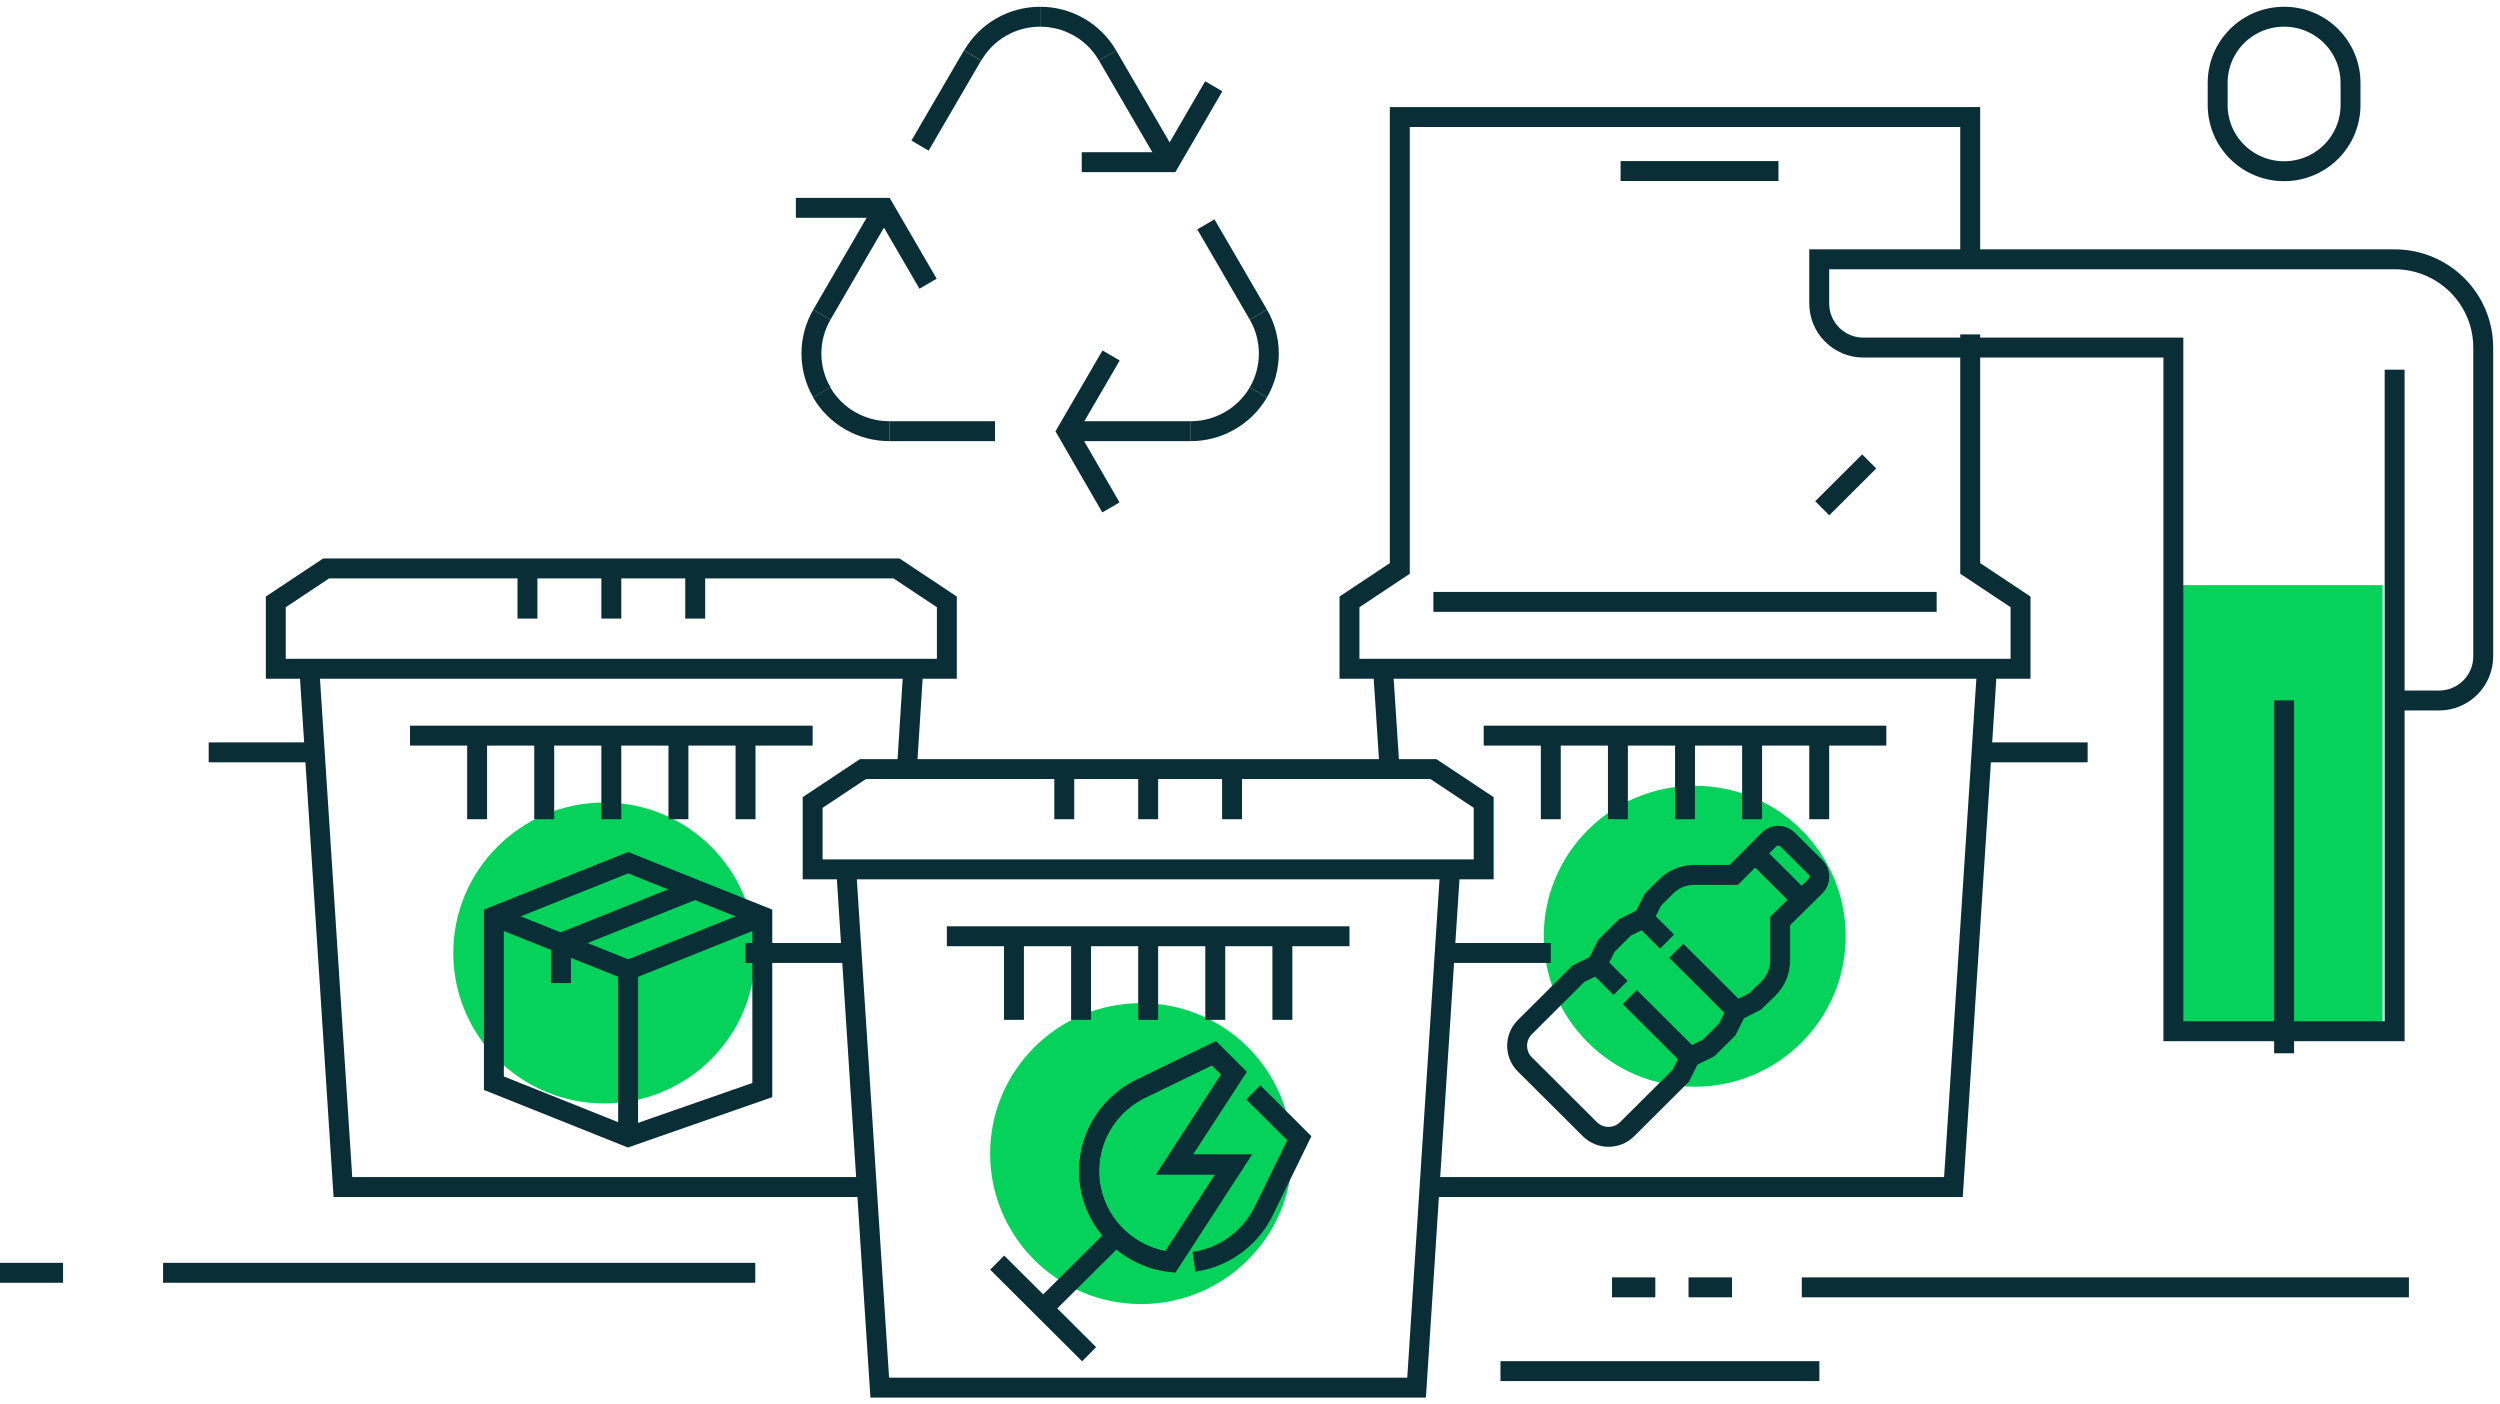 <svg width="251" height="141" viewBox="0 0 251 141" fill="none" xmlns="http://www.w3.org/2000/svg">
<path d="M218.998 58.75H239.21C239.21 58.75 239.21 104.676 239.21 103.534C239.21 102.393 218.206 103.534 218.206 103.534L218.998 58.75Z" fill="#04D25A"/>
<path d="M170.152 109.107C178.524 109.107 185.311 102.343 185.311 94C185.311 85.657 178.524 78.893 170.152 78.893C161.78 78.893 154.993 85.657 154.993 94C154.993 102.343 161.78 109.107 170.152 109.107Z" fill="#04D25A"/>
<path d="M114.569 130.929C122.941 130.929 129.728 124.165 129.728 115.821C129.728 107.478 122.941 100.714 114.569 100.714C106.197 100.714 99.41 107.478 99.41 115.821C99.41 124.165 106.197 130.929 114.569 130.929Z" fill="#04D25A"/>
<path d="M60.67 110.786C69.042 110.786 75.829 104.022 75.829 95.679C75.829 87.335 69.042 80.571 60.67 80.571C52.298 80.571 45.511 87.335 45.511 95.679C45.511 104.022 52.298 110.786 60.67 110.786Z" fill="#04D25A"/>
<path d="M74.852 95.679H84.958" stroke="#0A2E36" stroke-width="2" stroke-miterlimit="10"/>
<path d="M95.064 94H135.488" stroke="#0A2E36" stroke-width="2" stroke-miterlimit="10"/>
<path d="M155.7 95.679H145.594" stroke="#0A2E36" stroke-width="2" stroke-miterlimit="10"/>
<path d="M148.963 87.286V80.571L143.91 77.214H86.642L81.589 80.571V87.286H148.963Z" stroke="#0A2E36" stroke-width="2" stroke-miterlimit="10"/>
<path d="M145.594 87.286L142.225 139.321H88.327L84.958 87.286" stroke="#0A2E36" stroke-width="2" stroke-miterlimit="10"/>
<path d="M106.854 77.214V82.25" stroke="#0A2E36" stroke-width="2" stroke-miterlimit="10"/>
<path d="M115.276 77.214V82.25" stroke="#0A2E36" stroke-width="2" stroke-miterlimit="10"/>
<path d="M123.698 77.214V82.25" stroke="#0A2E36" stroke-width="2" stroke-miterlimit="10"/>
<path d="M101.801 94V102.393" stroke="#0A2E36" stroke-width="2" stroke-miterlimit="10"/>
<path d="M108.539 94V102.393" stroke="#0A2E36" stroke-width="2" stroke-miterlimit="10"/>
<path d="M115.276 94V102.393" stroke="#0A2E36" stroke-width="2" stroke-miterlimit="10"/>
<path d="M122.013 94V102.393" stroke="#0A2E36" stroke-width="2" stroke-miterlimit="10"/>
<path d="M128.751 94V102.393" stroke="#0A2E36" stroke-width="2" stroke-miterlimit="10"/>
<path d="M222.653 10.541C222.653 14.217 225.634 17.189 229.323 17.189C233.011 17.189 235.993 14.217 235.993 10.541V8.326C235.993 4.65 233.011 1.679 229.323 1.679C225.634 1.679 222.653 4.65 222.653 8.326V10.541Z" stroke="#0A2E36" stroke-width="2" stroke-miterlimit="10"/>
<path d="M240.422 37.113V103.534H218.206V34.898H187.096C184.637 34.898 182.65 32.917 182.65 30.466V26.035H240.422C245.324 26.035 249.316 29.996 249.316 34.898C249.316 40.588 249.316 49.417 249.316 65.901C249.316 68.352 247.328 70.332 244.869 70.332H240.422" stroke="#0A2E36" stroke-width="2" stroke-miterlimit="10"/>
<path d="M229.323 105.75V70.315" stroke="#0A2E36" stroke-width="2" stroke-miterlimit="10"/>
<path d="M187.669 46.329L182.953 51.029" stroke="#0A2E36" stroke-width="2" stroke-miterlimit="10"/>
<path d="M177.563 99.237C178.304 98.499 178.725 97.491 178.725 96.451V92.472L182.279 88.964C182.532 88.713 182.666 88.377 182.666 88.024C182.666 87.672 182.532 87.336 182.279 87.084L179.483 84.298C179.23 84.063 178.893 83.912 178.54 83.912C178.186 83.912 177.849 84.046 177.597 84.298L174.076 87.84H170.084C169.04 87.84 168.03 88.259 167.288 88.998L165.958 90.324L165.015 92.187L163.145 93.11L161.275 94.974L160.349 96.837L158.479 97.76L153.089 103.131C152.062 104.155 152.062 105.834 153.089 106.858L159.625 113.371C160.652 114.395 162.336 114.395 163.364 113.371L168.754 107.999L169.68 106.136L171.55 105.213L173.419 103.35L174.346 101.486L176.215 100.546L177.563 99.237Z" stroke="#0A2E36" stroke-width="2" stroke-miterlimit="10"/>
<path d="M176.232 85.708L180.898 90.358" stroke="#0A2E36" stroke-width="2" stroke-miterlimit="10"/>
<path d="M165.031 92.204L167.373 94.537" stroke="#0A2E36" stroke-width="2" stroke-miterlimit="10"/>
<path d="M168.299 95.46L174.363 101.503" stroke="#0A2E36" stroke-width="2" stroke-miterlimit="10"/>
<path d="M160.366 96.854L162.707 99.187" stroke="#0A2E36" stroke-width="2" stroke-miterlimit="10"/>
<path d="M163.633 100.11L169.697 106.153" stroke="#0A2E36" stroke-width="2" stroke-miterlimit="10"/>
<path d="M63.062 114.143V97.391L49.587 92.003" stroke="#0A2E36" stroke-width="2" stroke-miterlimit="10"/>
<path d="M76.536 92.003L63.062 97.391" stroke="#0A2E36" stroke-width="2" stroke-miterlimit="10"/>
<path d="M69.799 89.283L56.324 94.671" stroke="#0A2E36" stroke-width="2" stroke-miterlimit="10"/>
<path d="M56.324 94.671V98.7" stroke="#0A2E36" stroke-width="2" stroke-miterlimit="10"/>
<path d="M76.536 109.443L63.062 114.143L49.587 108.755V92.003L63.062 86.614L76.536 92.003V109.443Z" stroke="#0A2E36" stroke-width="2" stroke-miterlimit="10"/>
<path d="M97.641 5.573L92.369 14.62" stroke="#0A2E36" stroke-width="2" stroke-miterlimit="10"/>
<path d="M104.429 1.679C101.633 1.679 99.056 3.156 97.658 5.573" stroke="#0A2E36" stroke-width="2" stroke-miterlimit="10"/>
<path d="M111.2 5.573C109.802 3.156 107.225 1.679 104.429 1.679" stroke="#0A2E36" stroke-width="2" stroke-miterlimit="10"/>
<path d="M117.432 16.282L111.2 5.573" stroke="#0A2E36" stroke-width="2" stroke-miterlimit="10"/>
<path d="M126.342 39.396C127.74 36.979 127.74 34.008 126.342 31.591" stroke="#0A2E36" stroke-width="2" stroke-miterlimit="10"/>
<path d="M119.554 43.29C122.35 43.29 124.944 41.796 126.342 39.396" stroke="#0A2E36" stroke-width="2" stroke-miterlimit="10"/>
<path d="M107.124 43.29H119.554" stroke="#0A2E36" stroke-width="2" stroke-miterlimit="10"/>
<path d="M82.499 39.396C83.897 41.813 86.491 43.29 89.287 43.29" stroke="#0A2E36" stroke-width="2" stroke-miterlimit="10"/>
<path d="M82.516 31.591C81.118 34.008 81.118 36.979 82.516 39.396" stroke="#0A2E36" stroke-width="2" stroke-miterlimit="10"/>
<path d="M121.862 8.661L117.432 16.282H108.606" stroke="#0A2E36" stroke-width="2" stroke-miterlimit="10"/>
<path d="M93.177 28.485L88.748 20.865H79.905" stroke="#0A2E36" stroke-width="2" stroke-miterlimit="10"/>
<path d="M111.537 50.945L107.124 43.307L111.554 35.687" stroke="#0A2E36" stroke-width="2" stroke-miterlimit="10"/>
<path d="M126.342 31.591L121.07 22.526" stroke="#0A2E36" stroke-width="2" stroke-miterlimit="10"/>
<path d="M89.287 43.29H99.898" stroke="#0A2E36" stroke-width="2" stroke-miterlimit="10"/>
<path d="M88.748 20.865L82.516 31.591" stroke="#0A2E36" stroke-width="2" stroke-miterlimit="10"/>
<path d="M20.953 75.536H31.059" stroke="#0A2E36" stroke-width="2" stroke-miterlimit="10"/>
<path d="M41.165 73.857H81.589" stroke="#0A2E36" stroke-width="2" stroke-miterlimit="10"/>
<path d="M95.064 67.143V60.429L90.011 57.072H32.743L27.69 60.429V67.143H95.064Z" stroke="#0A2E36" stroke-width="2" stroke-miterlimit="10"/>
<path d="M86.642 119.179H34.428L31.059 67.143" stroke="#0A2E36" stroke-width="2" stroke-miterlimit="10"/>
<path d="M91.695 67.143L91.055 77.214" stroke="#0A2E36" stroke-width="2" stroke-miterlimit="10"/>
<path d="M52.956 57.072V62.107" stroke="#0A2E36" stroke-width="2" stroke-miterlimit="10"/>
<path d="M61.377 57.072V62.107" stroke="#0A2E36" stroke-width="2" stroke-miterlimit="10"/>
<path d="M69.799 57.072V62.107" stroke="#0A2E36" stroke-width="2" stroke-miterlimit="10"/>
<path d="M47.903 73.857V82.25" stroke="#0A2E36" stroke-width="2" stroke-miterlimit="10"/>
<path d="M54.64 73.857V82.25" stroke="#0A2E36" stroke-width="2" stroke-miterlimit="10"/>
<path d="M61.377 73.857V82.25" stroke="#0A2E36" stroke-width="2" stroke-miterlimit="10"/>
<path d="M68.115 73.857V82.25" stroke="#0A2E36" stroke-width="2" stroke-miterlimit="10"/>
<path d="M74.852 73.857V82.25" stroke="#0A2E36" stroke-width="2" stroke-miterlimit="10"/>
<path d="M209.599 75.536H199.493" stroke="#0A2E36" stroke-width="2" stroke-miterlimit="10"/>
<path d="M189.387 73.857H148.963" stroke="#0A2E36" stroke-width="2" stroke-miterlimit="10"/>
<path d="M143.91 119.179H196.124L199.493 67.143" stroke="#0A2E36" stroke-width="2" stroke-miterlimit="10"/>
<path d="M138.857 67.143L139.514 77.214" stroke="#0A2E36" stroke-width="2" stroke-miterlimit="10"/>
<path d="M182.65 73.857V82.25" stroke="#0A2E36" stroke-width="2" stroke-miterlimit="10"/>
<path d="M175.912 73.857V82.25" stroke="#0A2E36" stroke-width="2" stroke-miterlimit="10"/>
<path d="M169.175 73.857V82.25" stroke="#0A2E36" stroke-width="2" stroke-miterlimit="10"/>
<path d="M162.438 73.857V82.25" stroke="#0A2E36" stroke-width="2" stroke-miterlimit="10"/>
<path d="M155.7 73.857V82.25" stroke="#0A2E36" stroke-width="2" stroke-miterlimit="10"/>
<path d="M197.809 33.571V57.071L202.862 60.429V67.143H135.488V60.429L140.541 57.071V11.75H197.809V26.857" stroke="#0A2E36" stroke-width="2" stroke-miterlimit="10"/>
<path d="M143.91 60.429H194.44" stroke="#0A2E36" stroke-width="2" stroke-miterlimit="10"/>
<path d="M104.732 131.365L111.992 124.147" stroke="#0A2E36" stroke-width="2" stroke-miterlimit="10"/>
<path d="M100.117 126.766L109.347 135.964" stroke="#0A2E36" stroke-width="2" stroke-miterlimit="10"/>
<path d="M117.92 116.913H123.849L117.499 126.699C112.918 126.161 109.347 122.284 109.347 117.567C109.347 113.841 111.587 110.635 114.788 109.191L121.879 105.75L123.883 107.748L117.92 116.913Z" stroke="#0A2E36" stroke-width="2" stroke-miterlimit="10"/>
<path d="M119.874 126.682C123.058 126.229 125.719 124.164 126.999 121.344L130.452 114.277L125.837 109.678" stroke="#0A2E36" stroke-width="2" stroke-miterlimit="10"/>
<path d="M117.92 116.913H123.849L117.499 126.699C112.918 126.161 109.347 122.284 109.347 117.567C109.347 113.841 111.587 110.635 114.788 109.191L121.879 105.75L123.883 107.748L117.92 116.913Z" stroke="#0A2E36" stroke-width="2" stroke-miterlimit="10"/>
<path d="M150.647 137.66H182.666" stroke="#0A2E36" stroke-width="2" stroke-miterlimit="10"/>
<path d="M180.898 129.25H241.854" stroke="#0A2E36" stroke-width="2" stroke-miterlimit="10"/>
<path d="M75.829 127.79H16.372" stroke="#0A2E36" stroke-width="2" stroke-miterlimit="10"/>
<path d="M6.333 127.79H0" stroke="#0A2E36" stroke-width="2" stroke-miterlimit="10"/>
<path d="M161.848 129.25H166.194" stroke="#0A2E36" stroke-width="2" stroke-miterlimit="10"/>
<path d="M169.529 129.25H173.891" stroke="#0A2E36" stroke-width="2" stroke-miterlimit="10"/>
<path d="M162.707 17.172H178.557" stroke="#0A2E36" stroke-width="2" stroke-miterlimit="10"/>
</svg>
